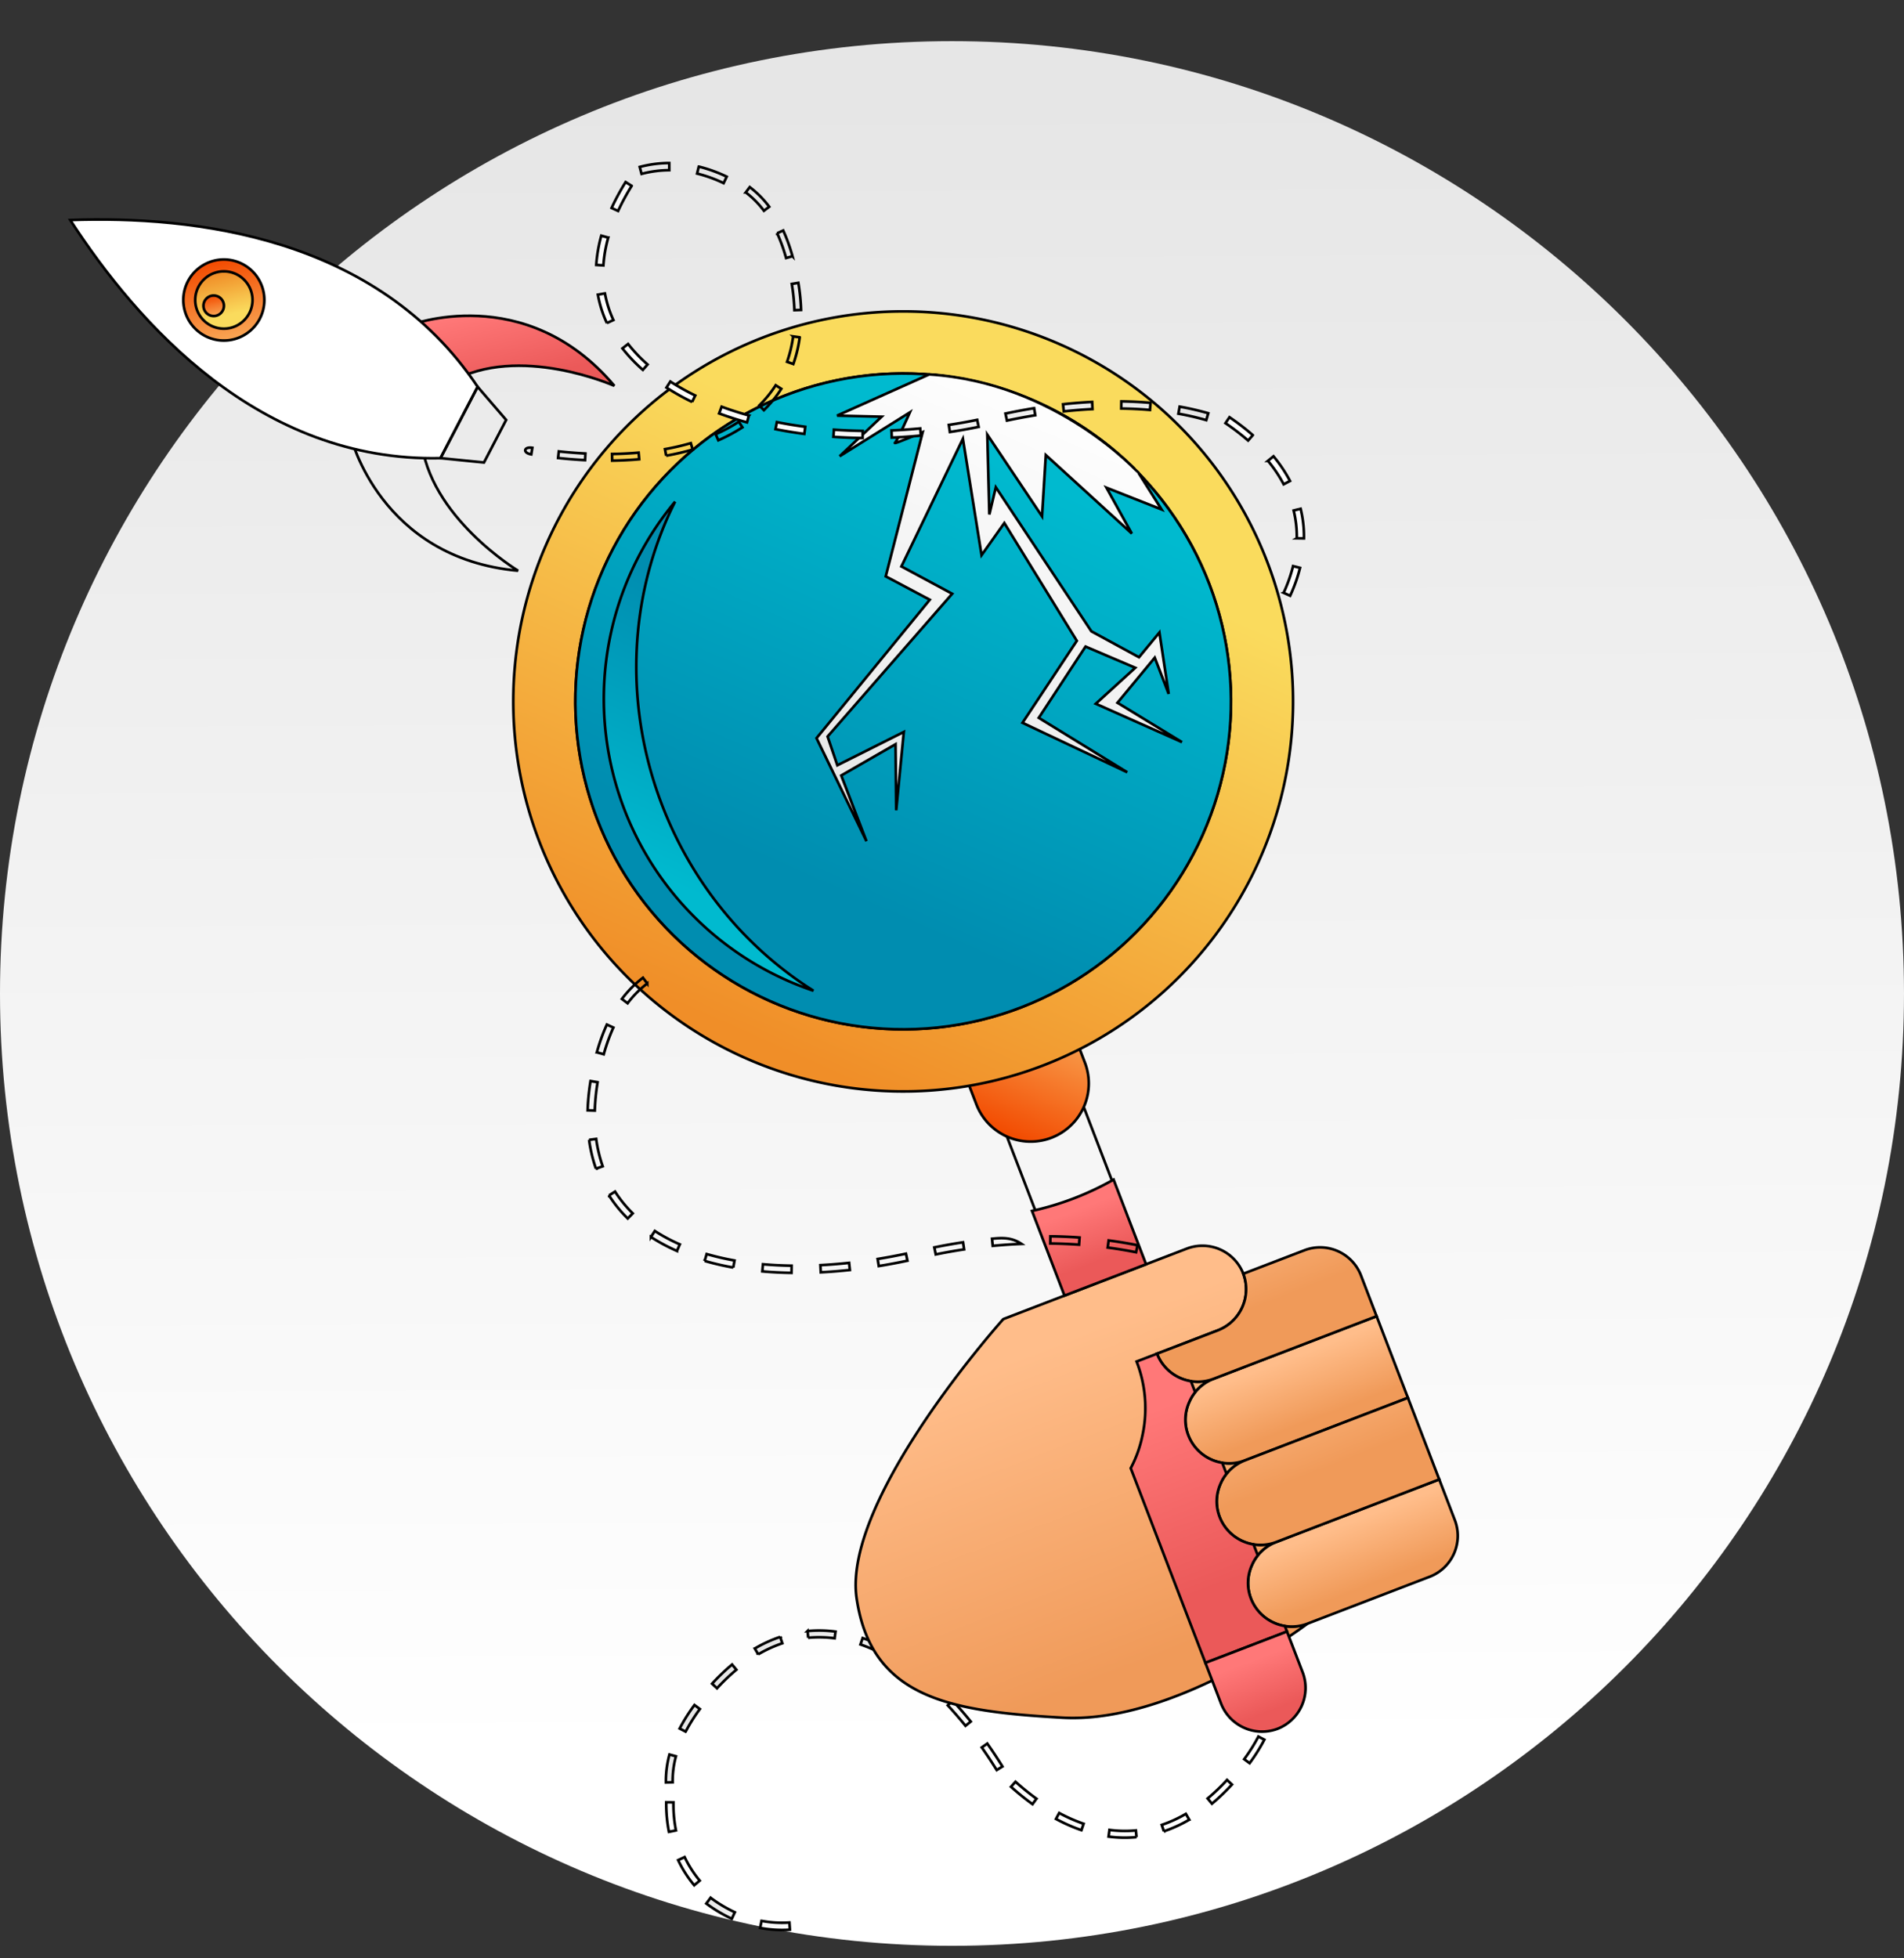 <svg xmlns="http://www.w3.org/2000/svg" xmlns:xlink="http://www.w3.org/1999/xlink" width="717.318" height="737.413" viewBox="0 0 717.318 737.413">
  <rect x="0" y="0" width="717.318" height="737.413" fill="#333333" stroke="none"/>
  <defs>
    <linearGradient id="linear-gradient" x1="0.521" y1="0.896" x2="0.517" y2="0.03" gradientUnits="objectBoundingBox">
      <stop offset="0" stop-color="#fff"/>
      <stop offset="1" stop-color="#e6e6e6"/>
    </linearGradient>
    <linearGradient id="linear-gradient-2" x1="0.5" y1="0" x2="0.5" y2="1" xlink:href="#linear-gradient"/>
    <linearGradient id="linear-gradient-4" x1="0.5" y1="1" x2="0.5" y2="0" xlink:href="#linear-gradient"/>
    <linearGradient id="linear-gradient-8" x1="0.5" x2="0.5" y2="1" gradientUnits="objectBoundingBox">
      <stop offset="0" stop-color="#f9a654"/>
      <stop offset="1" stop-color="#f24a00"/>
    </linearGradient>
    <linearGradient id="linear-gradient-9" x1="0.5" x2="0.5" y2="1" gradientUnits="objectBoundingBox">
      <stop offset="0.092" stop-color="#ffbd8a"/>
      <stop offset="0.844" stop-color="#f09a59"/>
    </linearGradient>
    <linearGradient id="linear-gradient-12" x1="0.435" y1="-2.768" x2="0.5" y2="1" gradientUnits="objectBoundingBox">
      <stop offset="0" stop-color="#ffbd8a"/>
      <stop offset="0.5" stop-color="#ffbd8a"/>
      <stop offset="0.844" stop-color="#f09a59"/>
      <stop offset="1" stop-color="#f09a59"/>
    </linearGradient>
    <linearGradient id="linear-gradient-14" x1="0.5" x2="0.5" y2="1" gradientUnits="objectBoundingBox">
      <stop offset="0.166" stop-color="#ff7878"/>
      <stop offset="0.78" stop-color="#eb5959"/>
    </linearGradient>
    <linearGradient id="linear-gradient-18" x1="0.5" x2="0.5" y2="1" gradientUnits="objectBoundingBox">
      <stop offset="0.23" stop-color="#fadb5d"/>
      <stop offset="0.97" stop-color="#f08e28"/>
    </linearGradient>
    <linearGradient id="linear-gradient-19" x1="0.5" x2="0.5" y2="1" gradientUnits="objectBoundingBox">
      <stop offset="0.106" stop-color="#00bacf"/>
      <stop offset="0.809" stop-color="#008db0"/>
    </linearGradient>
    <linearGradient id="linear-gradient-20" y1="1" y2="0" xlink:href="#linear-gradient-19"/>
    <linearGradient id="linear-gradient-25" y1="1" y2="0" xlink:href="#linear-gradient-14"/>
  </defs>
  <g id="Group_4342" data-name="Group 4342" transform="translate(-603.264 -113.464)">
    <g id="Group_4341" data-name="Group 4341">
      <path id="Path_2807" data-name="Path 2807" d="M358.659,0C556.741,0,717.318,160.577,717.318,358.659S556.741,717.318,358.659,717.318,0,556.741,0,358.659,160.577,0,358.659,0Z" transform="translate(603.263 128.961)" fill="url(#linear-gradient)"/>
      <g id="Group_4340" data-name="Group 4340" transform="translate(-66 -49)">
        <path id="Path_5378" data-name="Path 5378" d="M0,2.552.887,0A44.281,44.281,0,0,1,10.936,4.994l-1.5,2.245A41.654,41.654,0,0,0,0,2.552Zm23.679,20.18a51.535,51.535,0,0,0-6.265-8.584l2-1.816a54.54,54.54,0,0,1,6.6,9.031Z" transform="matrix(-0.921, 0.391, -0.391, -0.921, 967.677, 888.86)" stroke="#000" stroke-width="1" fill="url(#linear-gradient-2)"/>
        <path id="Path_5379" data-name="Path 5379" d="M0,2.552.887,0A44.281,44.281,0,0,1,10.936,4.994l-1.5,2.245A41.654,41.654,0,0,0,0,2.552Zm23.679,20.18a51.535,51.535,0,0,0-6.265-8.584l2-1.816a54.54,54.54,0,0,1,6.6,9.031Z" transform="translate(931.559 872.92) rotate(-149)" stroke="#000" stroke-width="1" fill="url(#linear-gradient-2)"/>
        <path id="Path_5377" data-name="Path 5377" d="M43.244,0c-1.584,0-3.228.048-4.887.145L38.5,2.682a77.53,77.53,0,0,1,10.1.055L48.794.2C47,.067,45.136,0,43.244,0ZM28,1.307a67.735,67.735,0,0,0-10.159,2.5l.808,2.411a65.129,65.129,0,0,1,9.775-2.406Zm31.139.5-.606,2.468a49.264,49.264,0,0,1,9.423,3.33l1.094-2.294A51.693,51.693,0,0,0,59.142,1.809ZM8.258,8.164A37.886,37.886,0,0,0,0,14.8L1.861,16.53a35.3,35.3,0,0,1,7.706-6.187Zm69.735,2.728-1.585,1.985a44.182,44.182,0,0,1,7.025,7.064l1.99-1.581A46.62,46.62,0,0,0,77.992,10.892ZM91.083,27.216,88.82,28.372a62.138,62.138,0,0,1,3.8,9.315l2.423-.773A64.634,64.634,0,0,0,91.083,27.216ZM97.53,47.055l-2.5.449a96.169,96.169,0,0,1,1.24,10.066l2.536-.18A98.535,98.535,0,0,0,97.53,47.055Zm-1,20.679c-.052,3.294-.239,6.717-.553,10.173l2.532.229c.319-3.518.51-7,.563-10.358ZM94.726,88.027c-.515,3.287-1.144,6.662-1.872,10.036l2.485.536c.738-3.42,1.376-6.844,1.9-10.179Z" transform="matrix(0.719, -0.695, 0.695, 0.719, 909.852, 823.11)" stroke="#000" stroke-width="1" fill="url(#linear-gradient-4)"/>
        <path id="Path_5400" data-name="Path 5400" d="M43.244,0c-1.584,0-3.228.048-4.887.145L38.5,2.682a77.531,77.531,0,0,1,10.1.055L48.794.2C47,.067,45.136,0,43.244,0ZM28,1.307a67.737,67.737,0,0,0-10.159,2.5l.808,2.411a65.13,65.13,0,0,1,9.775-2.406Zm31.139.5-.606,2.468a49.265,49.265,0,0,1,9.423,3.33l1.094-2.294A51.693,51.693,0,0,0,59.142,1.809ZM8.258,8.164A37.886,37.886,0,0,0,0,14.8L1.861,16.53a35.3,35.3,0,0,1,7.706-6.187Zm69.735,2.729-1.585,1.985a44.182,44.182,0,0,1,7.025,7.064l1.99-1.581A46.62,46.62,0,0,0,77.992,10.892ZM91.083,27.216,88.82,28.372a62.138,62.138,0,0,1,3.8,9.315l2.423-.773A64.633,64.633,0,0,0,91.083,27.216ZM97.53,47.055l-2.5.449a96.169,96.169,0,0,1,1.24,10.066l2.536-.18A98.534,98.534,0,0,0,97.53,47.055Z" transform="matrix(-0.719, 0.695, -0.695, -0.719, 1161.082, 807.981)" stroke="#000" stroke-width="1" fill="url(#linear-gradient-4)"/>
      </g>
      <g id="Group_4339" data-name="Group 4339" transform="translate(-18925 -801)">
        <path id="Path_5501" data-name="Path 5501" d="M42.559,195.945c-1.559,0-3.177-.048-4.81-.143l.143-2.5a76.306,76.306,0,0,0,9.944-.054l.185,2.494C46.261,195.878,44.422,195.945,42.559,195.945Zm-15-1.286a66.665,66.665,0,0,1-10-2.462l.8-2.373a64.1,64.1,0,0,0,9.62,2.368Zm30.646-.494-.6-2.429a48.484,48.484,0,0,0,9.274-3.277l1.077,2.258A50.874,50.874,0,0,1,58.206,194.165ZM8.127,187.91A37.287,37.287,0,0,1,0,181.379l1.831-1.7a34.741,34.741,0,0,0,7.584,6.089Zm68.631-2.685-1.56-1.954a43.484,43.484,0,0,0,6.913-6.952l1.959,1.556A45.882,45.882,0,0,1,76.758,185.225Zm12.884-16.066-2.228-1.137a61.153,61.153,0,0,0,3.739-9.168l2.384.761A63.61,63.61,0,0,1,89.641,169.159Zm6.344-19.525-2.463-.442a94.648,94.648,0,0,0,1.221-9.907l2.5.178A96.983,96.983,0,0,1,95.986,149.634Zm-.98-20.351c-.051-3.242-.235-6.611-.544-10.012l2.492-.225c.314,3.462.5,6.893.554,10.194Zm-1.78-19.972c-.507-3.235-1.126-6.557-1.843-9.877l2.445-.528c.727,3.366,1.355,6.736,1.868,10.018ZM89,89.668c-.866-3.188-1.83-6.431-2.87-9.637l2.379-.772c1.052,3.243,2.029,6.526,2.9,9.754ZM82.918,70.426c-1.021-3.216-1.97-6.51-2.821-9.789l2.42-.629c.841,3.237,1.777,6.488,2.786,9.66ZM77.8,50.71c-.673-3.319-1.266-6.695-1.76-10.037l2.475-.365c.488,3.3,1.071,6.63,1.736,9.9ZM74.832,30.554c-.311-3.4-.528-6.82-.642-10.173l2.5-.086c.113,3.307.325,6.682.632,10.031Zm1.819-20.3-2.5-.066c.091-3.439.294-6.866.6-10.184l2.49.231C76.941,3.5,76.741,6.867,76.651,10.251Z" transform="matrix(0.07, 0.998, -0.998, 0.07, 19978.891, 1161.435)" stroke="#000" stroke-width="1" fill="url(#linear-gradient-2)"/>
        <g id="Group_4329" data-name="Group 4329" transform="translate(19779.084 1333.422) rotate(-21)">
          <g id="Group_4320" data-name="Group 4320" transform="translate(131.891 0) rotate(45)">
            <rect id="Rectangle_38" data-name="Rectangle 38" width="30.991" height="44.02" transform="translate(23.099 44.514) rotate(-45)" stroke="#000" stroke-width="1" fill="url(#linear-gradient-2)"/>
            <path id="Path_545" data-name="Path 545" d="M43.359,11.892,31.468,0A50.23,50.23,0,0,1,0,30.477L12.387,42.864A21.9,21.9,0,1,0,43.359,11.892Z" transform="translate(0 0)" stroke="#000" stroke-width="1" fill="url(#linear-gradient-8)"/>
          </g>
          <g id="research" transform="translate(0 84.072)">
            <path id="Path_5466" data-name="Path 5466" d="M145.067,54.239a16.088,16.088,0,0,0-4.855,11.607,16.514,16.514,0,0,0,16.461,16.461,16.462,16.462,0,0,0,0,32.923,16.461,16.461,0,0,0,0,32.923s-59.983,17.424-98.769,0S-6.7,115.5,1.532,78.457,90.827,0,90.827,0H164.9a16.514,16.514,0,0,1,16.461,16.461A16.587,16.587,0,0,1,164.9,32.923H140.212a16.514,16.514,0,0,0,16.461,16.461,16.088,16.088,0,0,0-11.607,4.855Zm0,0" transform="translate(0 34.157)" stroke="#000" stroke-width="1" fill="url(#linear-gradient-9)"/>
            <path id="Path_5467" data-name="Path 5467" d="M82.307,0V32.923H16.461A16.514,16.514,0,0,1,0,16.461,16.587,16.587,0,0,1,16.461,0Zm0,0" transform="translate(140.212 83.541)" stroke="#000" stroke-width="1" fill="url(#linear-gradient-9)"/>
            <path id="Path_5468" data-name="Path 5468" d="M82.307,0V16.461A16.514,16.514,0,0,1,65.846,32.923H16.461A16.514,16.514,0,0,1,0,16.461,16.587,16.587,0,0,1,16.461,0Zm0,0" transform="translate(140.212 149.387)" stroke="#000" stroke-width="1" fill="url(#linear-gradient-9)"/>
            <path id="Path_5469" data-name="Path 5469" d="M82.307,0V32.923H16.461A16.514,16.514,0,0,1,0,16.461,16.587,16.587,0,0,1,16.461,0Zm0,0" transform="translate(140.212 116.464)" stroke="#000" stroke-width="1" fill="url(#linear-gradient-12)"/>
            <path id="Path_5470" data-name="Path 5470" d="M24.692,16.462A16.587,16.587,0,0,0,41.154,0H65.846A16.514,16.514,0,0,1,82.307,16.462V32.923H16.461A16.514,16.514,0,0,1,0,16.462Zm0,0" transform="translate(140.212 50.618)" stroke="#000" stroke-width="1" fill="url(#linear-gradient-12)"/>
            <path id="Path_5475" data-name="Path 5475" d="M24.692,98.769a16.456,16.456,0,0,0,8.231,14.239v2.222H0V36.709a45.343,45.343,0,0,0,8.231-9.465A48.573,48.573,0,0,0,16.461,0h8.231a16.457,16.457,0,0,0,8.231,14.239v4.445a15,15,0,0,0-3.376,2.632,16.088,16.088,0,0,0-4.855,11.607,16.456,16.456,0,0,0,8.231,14.239v4.445a15,15,0,0,0-3.376,2.632,16.088,16.088,0,0,0-4.855,11.607,16.456,16.456,0,0,0,8.231,14.239V84.53a15,15,0,0,0-3.376,2.632,16.088,16.088,0,0,0-4.855,11.607Zm0,0" transform="translate(115.519 67.079)" stroke="#000" stroke-width="1" fill="url(#linear-gradient-14)"/>
            <path id="Path_5476" data-name="Path 5476" d="M32.923,0V16.461A16.514,16.514,0,0,1,16.461,32.923,16.587,16.587,0,0,1,0,16.461V0Zm0,0" transform="translate(115.519 182.31)" stroke="#000" stroke-width="1" fill="url(#linear-gradient-14)"/>
            <path id="Path_5477" data-name="Path 5477" d="M32.923,0V34.157H0V0A110.521,110.521,0,0,0,32.923,0Zm0,0" transform="translate(115.519 0)" stroke="#000" stroke-width="1" fill="url(#linear-gradient-14)"/>
          </g>
        </g>
        <g id="Group_4331" data-name="Group 4331" transform="matrix(0.259, -0.966, 0.966, 0.259, 19745.234, 1264.118)">
          <path id="Path_224" data-name="Path 224" d="M16.725,17.345,14.32,18.573a66.026,66.026,0,0,1,4.037,9.9l2.574-.821A68.675,68.675,0,0,0,16.725,17.345Zm6.849,21.079-2.659.477a102.185,102.185,0,0,1,1.318,10.7l2.694-.192A104.693,104.693,0,0,0,23.574,38.424ZM22.517,60.4c-.055,3.5-.254,7.137-.587,10.809l2.69.243c.339-3.738.542-7.442.6-11.006ZM20.595,81.959c-.547,3.492-1.215,7.079-1.989,10.663l2.64.57c.785-3.634,1.463-7.272,2.016-10.816Zm-4.559,21.206c-.935,3.442-1.976,6.943-3.1,10.4l2.569.833c1.136-3.5,2.191-7.045,3.136-10.531Zm-6.57,20.774c-1.1,3.472-2.127,7.028-3.045,10.569l2.613.679c.908-3.495,1.919-7,3.008-10.43ZM3.944,145.224c-.727,3.583-1.367,7.228-1.9,10.836l2.673.394c.527-3.56,1.156-7.157,1.874-10.691ZM.736,166.986c-.336,3.666-.57,7.363-.693,10.983l2.7.093c.122-3.571.351-7.214.682-10.829ZM2.7,188.9l-2.7.072c.1,3.712.317,7.413.652,11l2.689-.25C3.013,196.2,2.8,192.558,2.7,188.9Zm2.031,21.554-2.664.446c.62,3.7,1.383,7.337,2.267,10.8l2.616-.668C6.085,217.646,5.338,214.086,4.731,210.459Zm5.381,20.894-2.539.922a93.024,93.024,0,0,0,4.374,10.18l2.412-1.218A90.051,90.051,0,0,1,10.112,231.353Zm9.749,19.076-2.2,1.561a59.7,59.7,0,0,0,7.247,8.482l1.874-1.945A57.076,57.076,0,0,1,19.861,250.43Zm66.277,12.945a87.069,87.069,0,0,1-9.934,4.113l.871,2.558a90.2,90.2,0,0,0,10.242-4.24Zm-50.973,1.6-1.384,2.32a44.283,44.283,0,0,0,10.285,4.488l.756-2.592A41.656,41.656,0,0,1,35.165,264.977Zm30.679,5.168a51.538,51.538,0,0,1-10.6.718l-.107,2.7a54.54,54.54,0,0,0,11.157-.752Z" transform="translate(0 61.743) rotate(-45)" stroke="#000" stroke-width="1" fill="url(#linear-gradient-4)"/>
        </g>
        <g id="Group_4333" data-name="Group 4333" transform="translate(19794.084 984.687) rotate(24)">
          <path id="Path_550" data-name="Path 550" d="M250.754,43.025a146.887,146.887,0,1,0,0,207.731A146.882,146.882,0,0,0,250.754,43.025Zm-16.534,191.2a123.5,123.5,0,1,1,0-174.662A123.5,123.5,0,0,1,234.22,234.221Z" transform="translate(0 0)" stroke="#000" stroke-width="1" fill="url(#linear-gradient-18)"/>
          <ellipse id="Ellipse_1" data-name="Ellipse 1" cx="123.504" cy="123.504" rx="123.504" ry="123.504" transform="translate(23.386 23.386)" stroke="#000" stroke-width="1" fill="url(#linear-gradient-19)"/>
        </g>
        <path id="Path_5502" data-name="Path 5502" d="M4.194,5.983c0,70.97,54.107,131.177,122.693,141.068A116.029,116.029,0,0,1,4.349,0C4.264,1.987,4.194,3.977,4.194,5.983Z" transform="translate(19778.623 1101.637) rotate(24)" stroke="#000" stroke-width="1" fill="url(#linear-gradient-20)"/>
        <path id="Path_5503" data-name="Path 5503" d="M25.415,7.021,0,35.337l15.516-6.464-8.4,20.042,17.455-25.86s.036,11.6-.465,12.75S32,27.9,32,27.9l9.374,55.276,18.748,1.293L42.346,149.447l32.971,27.8L56.569,158.5l13.9-19.072,10.343,22.628L71.438,133.93,53.659,155.589l-7.757-8.4L66.912,78.978,45.256,77.361l1.615-53.337L71.116,61.2l2.908-14.547,42.994,29.416L110.875,112.6l43.639.969-38.79-5.171L120.9,76.713l20.363-.321-8.081,18.424h35.558L140.5,91.15l5.929-21.224,10.343,10.344L144.17,60.552l-3.232,11.637-20.366-1.615L65.619,35.661,67.56,46,54.63,18.851l31.354,19.72L77.9,16.912l41.621,13.822L103.763,18.851l22.3-.969-13.5-9.017S70.666-9.788,25.415,7.021Z" transform="translate(19857.986 1038.714) rotate(24)" stroke="#000" stroke-width="1" fill="url(#linear-gradient-2)"/>
        <g id="Group_4335" data-name="Group 4335" transform="translate(19871.098 1186.916) rotate(51)">
          <path id="Path_224-2" data-name="Path 224" d="M45.948,211.545c-1.683,0-3.43-.051-5.192-.154l.154-2.7a82.382,82.382,0,0,0,10.736-.058l.2,2.693C49.944,211.473,47.959,211.545,45.948,211.545Zm-16.193-1.388A71.969,71.969,0,0,1,18.96,207.5l.859-2.562a69.2,69.2,0,0,0,10.386,2.556Zm33.086-.533L62.2,207a52.348,52.348,0,0,0,10.012-3.538l1.163,2.438A54.928,54.928,0,0,1,62.841,209.623ZM8.774,202.87A40.255,40.255,0,0,1,0,195.82l1.977-1.839a37.507,37.507,0,0,0,8.188,6.574Zm74.1-2.9-1.684-2.109a46.946,46.946,0,0,0,7.464-7.506l2.115,1.68A49.536,49.536,0,0,1,82.869,199.971Zm13.91-17.345L94.374,181.4a66.027,66.027,0,0,0,4.036-9.9l2.574.821A68.671,68.671,0,0,1,96.779,182.626Zm6.849-21.079-2.659-.477a102.18,102.18,0,0,0,1.318-10.7l2.694.192A104.69,104.69,0,0,1,103.628,161.547Zm-1.058-21.972c-.055-3.5-.254-7.137-.587-10.809l2.69-.243c.339,3.738.542,7.442.6,11.006Zm-1.922-21.563c-.547-3.492-1.215-7.079-1.989-10.663l2.64-.57c.785,3.634,1.463,7.272,2.016,10.816ZM96.09,96.807c-.935-3.442-1.976-6.943-3.1-10.4l2.569-.833c1.136,3.5,2.19,7.045,3.136,10.531ZM89.52,76.033c-1.1-3.472-2.127-7.028-3.045-10.569l2.613-.679c.908,3.495,1.919,7,3.007,10.43ZM84,54.747c-.727-3.583-1.367-7.228.772-11.23.527,3.56,1.156,7.157,1.874,10.691ZM80.79,32.986C80.454,29.32,80.22,25.623,80.1,22l2.7-.093c.122,3.571.351,7.214.682,10.829Zm1.964-21.919L80.054,11c.1-3.712.317-7.413.652-11L83.4.25C83.067,3.775,82.851,7.414,82.754,11.067Z" transform="translate(149.585 0) rotate(45)" stroke="#000" stroke-width="1" fill="url(#linear-gradient-2)"/>
        </g>
        <g id="Group_4337" data-name="Group 4337" transform="translate(3754 -1276)">
          <path id="Path_5374" data-name="Path 5374" d="M1.344,142.024,0,139.681a102.177,102.177,0,0,0,9.04-5.865L10.625,136A104.708,104.708,0,0,1,1.344,142.024ZM17.5,127.091c2.646-2.292,5.3-4.782,7.9-7.4l1.915,1.9c-2.646,2.662-5.353,5.2-8.047,7.533Zm15.283-15.332c2.324-2.664,4.642-5.481,6.89-8.378l2.134,1.656c-2.28,2.937-4.631,5.795-6.989,8.5ZM46.093,94.635c2.036-2.929,4.048-5.976,5.979-9.061l2.289,1.432c-1.952,3.121-3.989,6.207-6.051,9.171ZM57.783,76.249c1.951-3.076,4.016-6.147,6.139-9.126l2.2,1.565c-2.094,2.942-4.132,5.973-6.056,9.008ZM70.54,58.336c2.278-2.86,4.658-5.693,7.079-8.421l2.02,1.794C77.251,54.4,74.9,57.2,72.654,60.017ZM85.148,41.891c2.593-2.614,5.274-5.169,7.968-7.591l1.807,2.008c-2.657,2.388-5.3,4.906-7.857,7.483ZM103.2,29.306l-1.68-2.114c2.907-2.311,5.882-4.522,8.842-6.568l1.537,2.22C108.989,24.859,106.062,27.032,103.2,29.306Zm17.817-12.3-1.371-2.328c3.234-1.9,6.509-3.657,9.732-5.207l1.169,2.434C127.395,13.425,124.188,15.141,121.018,17.007ZM140.483,7.7l-.925-2.538a93.024,93.024,0,0,1,10.61-3.193l.617,2.631A90.053,90.053,0,0,0,140.483,7.7ZM161.363,2.9,161.142.213a59.7,59.7,0,0,1,11.156.1L172.013,3A57.078,57.078,0,0,0,161.363,2.9Zm52.519,42.45A87.054,87.054,0,0,0,210.648,35.1l2.519-.977A90.2,90.2,0,0,1,216.5,44.7ZM182.344,5.278l.887-2.552a44.281,44.281,0,0,1,10.049,4.994l-1.5,2.245A41.655,41.655,0,0,0,182.344,5.278Zm23.679,20.18a51.534,51.534,0,0,0-6.265-8.584l2-1.816a54.54,54.54,0,0,1,6.6,9.031Z" transform="matrix(-0.695, -0.719, 0.719, -0.695, 16128.289, 2445.771)" stroke="#000" stroke-width="1" fill="url(#linear-gradient-2)"/>
          <path id="Path_5376" data-name="Path 5376" d="M0,2.552.887,0A44.281,44.281,0,0,1,10.936,4.994l-1.5,2.245A41.654,41.654,0,0,0,0,2.552Zm23.679,20.18a51.535,51.535,0,0,0-6.265-8.584l2-1.816a54.54,54.54,0,0,1,6.6,9.031Z" transform="translate(16014.534 2253.837) rotate(-34)" stroke="#000" stroke-width="1" fill="url(#linear-gradient-2)"/>
        </g>
        <g id="Group_4338" data-name="Group 4338" transform="translate(4557 -1989)">
          <g id="Group_4326" data-name="Group 4326" transform="translate(14976.083 2994.65) rotate(-21)">
            <g id="Group_416" data-name="Group 416" transform="translate(183.869 190.859) rotate(-172)">
              <g id="Group_24" data-name="Group 24" transform="translate(0 0)">
                <path id="Path_79" data-name="Path 79" d="M70.381,39.545S23.86,46.413,0,0C0,0,31.479,23.685,59.6,15.264Z" transform="translate(0 59.71)" stroke="#000" stroke-width="1" fill="url(#linear-gradient-25)"/>
                <path id="Path_80" data-name="Path 80" d="M50.078,63.32S49.578,16.3,0,0C0,0,28.321,27.382,24.407,56.473Z" transform="translate(50.991 0)" stroke="#000" stroke-width="1" fill="url(#linear-gradient-25)"/>
                <path id="Union_135" data-name="Union 135" d="M135.414,118.756C89.774,109.92,24.142,86.784,0,23.044L9.84,11.523h0L19.677,0C86.414,13.862,119.54,75.066,135.414,118.756Z" transform="translate(50.262 47.883)" fill="#fff" stroke="#000" stroke-width="1"/>
                <path id="Path_83" data-name="Path 83" d="M17.492,16.8,7.654,28.321,0,13.746,5.869,6.873,11.739,0,27.331,5.278Z" transform="translate(42.609 42.608)" stroke="#000" stroke-width="1" fill="url(#linear-gradient-20)"/>
                <path id="Path_84" data-name="Path 84" d="M25.172,3.657a15.261,15.261,0,1,0,1.7,21.517A15.259,15.259,0,0,0,25.172,3.657Z" transform="translate(120.805 109.016)" stroke="#000" stroke-width="1" fill="url(#linear-gradient-8)"/>
                <path id="Path_85" data-name="Path 85" d="M17.8,2.586A10.792,10.792,0,1,0,19,17.8,10.791,10.791,0,0,0,17.8,2.586Z" transform="translate(125.275 113.486)" stroke="#000" stroke-width="1" fill="url(#linear-gradient-18)"/>
                <path id="Path_86" data-name="Path 86" d="M6.361.923A3.856,3.856,0,1,0,6.789,6.36,3.859,3.859,0,0,0,6.361.923Z" transform="translate(136.432 119.171)" stroke="#000" stroke-width="1" fill="url(#linear-gradient-8)"/>
              </g>
            </g>
          </g>
          <path id="Path_5498" data-name="Path 5498" d="M42.559,0C41,0,39.382.048,37.75.143l.143,2.5a76.3,76.3,0,0,1,9.944.054L48.022.2C46.261.066,44.422,0,42.559,0Zm-15,1.286a66.665,66.665,0,0,0-10,2.462l.8,2.373a64.1,64.1,0,0,1,9.62-2.368Zm30.646.494-.6,2.429a48.485,48.485,0,0,1,9.274,3.277L67.96,5.228A50.875,50.875,0,0,0,58.206,1.78ZM8.127,8.034A37.286,37.286,0,0,0,0,14.565l1.831,1.7A34.741,34.741,0,0,1,9.415,10.18ZM76.758,10.72,75.2,12.674a43.484,43.484,0,0,1,6.913,6.952L84.07,18.07A45.881,45.881,0,0,0,76.758,10.72ZM89.642,26.786l-2.228,1.137a61.154,61.154,0,0,1,3.739,9.168l2.384-.761A63.61,63.61,0,0,0,89.642,26.786ZM95.986,46.31l-2.463.442a94.647,94.647,0,0,1,1.221,9.907l2.5-.178A96.973,96.973,0,0,0,95.986,46.31Zm-.98,20.351c-.051,3.242-.235,6.611-.544,10.012l2.492.225c.314-3.462.5-6.893.554-10.194Zm-1.78,19.972c-.507,3.235-1.126,6.557-1.843,9.877l2.445.528c.727-3.366,1.355-6.736,1.868-10.018ZM89,106.276c-.866,3.188,1.539,3.883,2.414.654Z" transform="matrix(0.105, 0.995, -0.995, 0.105, 15268.214, 2972.399)" stroke="#000" stroke-width="1" fill="url(#linear-gradient-4)"/>
        </g>
      </g>
    </g>
  </g>
</svg>
